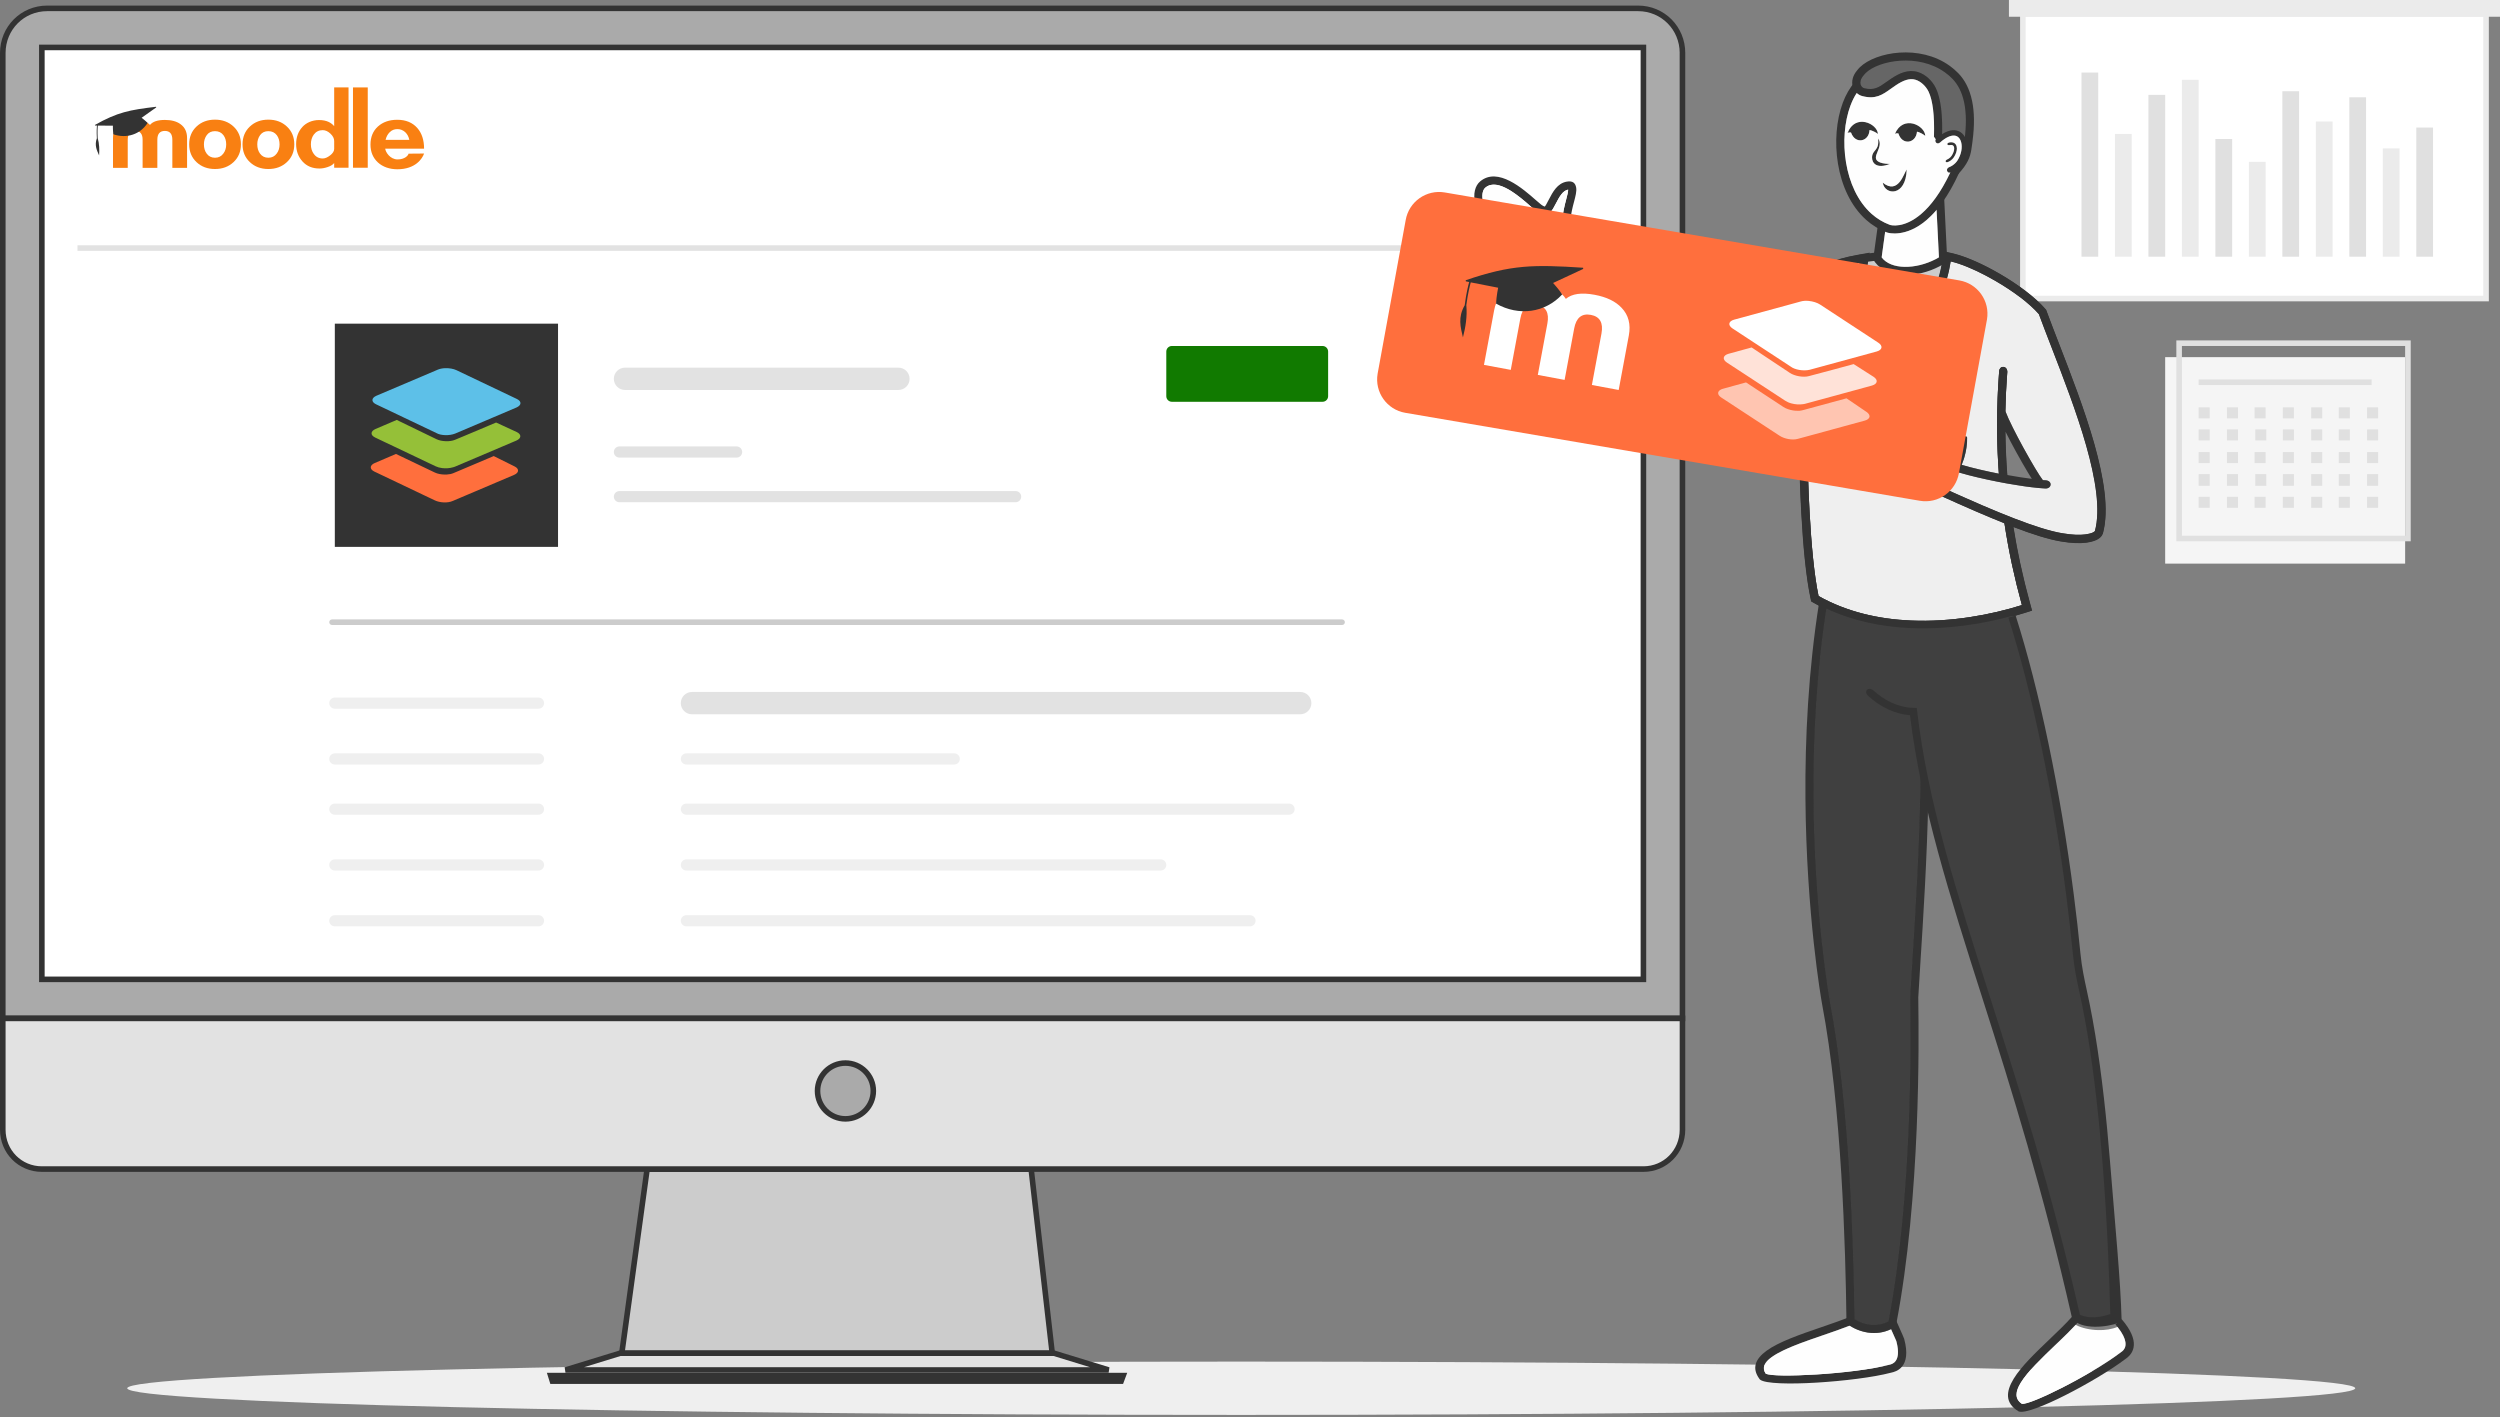 <svg width="448" height="254" viewBox="0 0 448 254" fill="none" xmlns="http://www.w3.org/2000/svg">
<rect x="0" y="0" width="448" height="254" fill="#808080" stroke="none"/>
<g clip-path="url(#clip0_6344_155765)">
<g clip-path="url(#clip1_6344_155765)">
<path d="M222.431 253.553C332.682 253.553 422.059 251.414 422.059 248.776C422.059 246.138 332.682 244 222.431 244C112.18 244 22.803 246.138 22.803 248.776C22.803 251.414 112.18 253.553 222.431 253.553Z" fill="#EFEFEF"/>
<path d="M301.495 9.996H301.5V9.496C301.5 5.044 297.981 1.5 293.544 1.5H8.456C4.024 1.5 0.5 5.044 0.5 9.496V182V182.5H1H300.995H301.495V182V9.996Z" fill="#AAAAAA" stroke="#333333"/>
<path d="M7.5 175.5V8.5H294.5V175.5H7.5Z" fill="white" stroke="#333333"/>
<path d="M30.884 30.082V25.043C30.884 23.991 30.433 23.461 29.542 23.461C28.646 23.461 28.195 23.986 28.195 25.043V30.082H25.555V25.043C25.555 23.991 25.114 23.461 24.232 23.461C23.336 23.461 22.89 23.986 22.89 25.043V30.082H20.25V24.745C20.25 23.647 20.643 22.814 21.429 22.251C22.119 21.748 23.058 21.492 24.237 21.492C25.43 21.492 26.312 21.79 26.877 22.386C27.366 21.79 28.253 21.492 29.542 21.492C30.721 21.492 31.655 21.744 32.345 22.251C33.131 22.814 33.524 23.647 33.524 24.745V30.082H30.884Z" fill="#F98012"/>
<path d="M63.255 30.059V15.667H65.9V30.059H63.255Z" fill="#F98012"/>
<path d="M59.885 30.059V29.212C59.65 29.519 59.248 29.761 58.682 29.947C58.179 30.115 57.7 30.198 57.245 30.198C55.984 30.198 54.973 29.78 54.211 28.938C53.449 28.1 53.066 27.058 53.066 25.82C53.066 24.596 53.44 23.572 54.187 22.749C54.849 22.018 55.932 21.511 57.173 21.511C58.572 21.511 59.392 22.023 59.885 22.609V15.667H62.458V30.059H59.885ZM59.885 25.266C59.885 24.81 59.66 24.368 59.214 23.949C58.769 23.53 58.304 23.321 57.834 23.321C57.158 23.321 56.622 23.591 56.229 24.122C55.884 24.596 55.711 25.178 55.711 25.862C55.711 26.537 55.884 27.109 56.229 27.579C56.622 28.128 57.158 28.402 57.834 28.402C58.241 28.402 58.687 28.216 59.166 27.839C59.645 27.467 59.885 27.081 59.885 26.681V25.266Z" fill="#F98012"/>
<path d="M48.089 30.287C46.752 30.287 45.645 29.873 44.773 29.049C43.9 28.225 43.464 27.165 43.464 25.862C43.464 24.563 43.9 23.503 44.773 22.679C45.645 21.855 46.752 21.441 48.089 21.441C49.426 21.441 50.538 21.855 51.414 22.679C52.296 23.503 52.737 24.568 52.737 25.862C52.737 27.16 52.296 28.221 51.414 29.049C50.533 29.873 49.426 30.287 48.089 30.287ZM48.089 23.503C47.451 23.503 46.963 23.735 46.617 24.205C46.277 24.675 46.105 25.229 46.105 25.876C46.105 26.522 46.263 27.067 46.584 27.509C46.948 28.016 47.451 28.267 48.089 28.267C48.726 28.267 49.224 28.016 49.593 27.509C49.929 27.062 50.097 26.518 50.097 25.876C50.097 25.229 49.938 24.684 49.617 24.242C49.248 23.749 48.74 23.503 48.089 23.503Z" fill="#F98012"/>
<path d="M38.527 30.287C37.19 30.287 36.083 29.873 35.211 29.049C34.338 28.225 33.902 27.165 33.902 25.862C33.902 24.563 34.338 23.503 35.211 22.679C36.083 21.855 37.19 21.441 38.527 21.441C39.864 21.441 40.971 21.855 41.852 22.679C42.734 23.503 43.175 24.568 43.175 25.862C43.175 27.16 42.734 28.221 41.852 29.049C40.975 29.873 39.864 30.287 38.527 30.287ZM38.527 23.503C37.889 23.503 37.401 23.735 37.056 24.205C36.715 24.675 36.543 25.229 36.543 25.876C36.543 26.522 36.701 27.067 37.022 27.509C37.386 28.016 37.889 28.267 38.527 28.267C39.164 28.267 39.662 28.016 40.031 27.509C40.367 27.062 40.535 26.518 40.535 25.876C40.535 25.229 40.376 24.684 40.055 24.242C39.691 23.749 39.183 23.503 38.527 23.503Z" fill="#F98012"/>
<path d="M69.031 26.643C69.089 27.253 69.903 28.57 71.25 28.57C72.558 28.57 73.176 27.834 73.21 27.537L75.994 27.513C75.692 28.416 74.456 30.333 71.202 30.333C69.85 30.333 68.609 29.924 67.723 29.11C66.836 28.291 66.391 27.225 66.391 25.913C66.391 24.554 66.836 23.474 67.723 22.669C68.614 21.869 69.764 21.464 71.183 21.464C72.726 21.464 73.929 21.962 74.791 22.953C75.591 23.87 75.994 25.099 75.994 26.643H69.031ZM73.349 25.061C73.239 24.512 73.004 24.061 72.639 23.707C72.227 23.326 71.758 23.135 71.221 23.135C70.67 23.135 70.21 23.316 69.841 23.684C69.472 24.052 69.223 24.508 69.098 25.061H73.349Z" fill="#F98012"/>
<path d="M25.378 21.106L27.999 19.245L27.966 19.133C23.236 19.696 21.084 20.096 17.006 22.39L17.045 22.493L17.37 22.497C17.342 22.814 17.289 23.596 17.356 24.778C16.906 26.048 17.347 26.913 17.759 27.853C17.826 26.876 17.816 25.806 17.509 24.74C17.447 23.572 17.5 22.8 17.529 22.502L20.231 22.525C20.231 22.525 20.212 23.317 20.313 24.066C22.728 24.889 25.158 24.061 26.447 22.032C26.082 21.637 25.378 21.106 25.378 21.106Z" fill="#333333"/>
<path d="M188 242.5H188.561L188.497 241.943L184.831 209.943L184.78 209.5H184.334H116.4H115.964L115.905 209.932L111.505 241.932L111.427 242.5H112H188Z" fill="#CCCCCC" stroke="#333333"/>
<path d="M0.5 202.442V182.5H301.5V202.442C301.5 206.382 298.396 209.5 294.495 209.5H7.505C3.599 209.5 0.5 206.383 0.5 202.442Z" fill="#E2E2E2" stroke="#333333"/>
<path d="M101.333 245.5L111.106 242.5H188.894L198.667 245.5H101.333Z" fill="#E2E2E2" stroke="#333333"/>
<path d="M201.281 246.5L200.909 247.5H98.986L98.677 246.5H201.281Z" fill="#AAAAAA" stroke="#333333"/>
<path d="M156.5 195.497C156.5 198.26 154.259 200.5 151.5 200.5C148.741 200.5 146.5 198.26 146.5 195.497C146.5 192.74 148.74 190.5 151.5 190.5C154.26 190.5 156.5 192.735 156.5 195.497Z" fill="#AAAAAA" stroke="#333333"/>
<path fill-rule="evenodd" clip-rule="evenodd" d="M338.881 77.754C339.415 77.754 339.852 77.317 339.852 76.784C339.852 76.251 339.415 75.814 338.881 75.814C338.348 75.814 337.911 76.251 337.911 76.784C337.916 77.322 338.348 77.754 338.881 77.754Z" fill="#FEFEFE"/>
<path fill-rule="evenodd" clip-rule="evenodd" d="M241 111.5C241 111.776 240.776 112 240.5 112H59.5C59.224 112 59 111.776 59 111.5C59 111.224 59.224 111 59.5 111H240.5C240.776 111 241 111.224 241 111.5Z" fill="#CCCCCC"/>
<path fill-rule="evenodd" clip-rule="evenodd" d="M97.5 126C97.5 126.552 97.052 127 96.5 127H60C59.448 127 59 126.552 59 126C59 125.448 59.448 125 60 125H96.5C97.052 125 97.5 125.448 97.5 126Z" fill="#EFEFEF"/>
<path fill-rule="evenodd" clip-rule="evenodd" d="M97.5 136C97.5 136.552 97.052 137 96.5 137H60C59.448 137 59 136.552 59 136C59 135.448 59.448 135 60 135H96.5C97.052 135 97.5 135.448 97.5 136Z" fill="#EFEFEF"/>
<path fill-rule="evenodd" clip-rule="evenodd" d="M97.5 145C97.5 145.552 97.052 146 96.5 146H60C59.448 146 59 145.552 59 145C59 144.448 59.448 144 60 144H96.5C97.052 144 97.5 144.448 97.5 145Z" fill="#EFEFEF"/>
<path fill-rule="evenodd" clip-rule="evenodd" d="M97.5 165C97.5 165.552 97.052 166 96.5 166H60C59.448 166 59 165.552 59 165C59 164.448 59.448 164 60 164H96.5C97.052 164 97.5 164.448 97.5 165Z" fill="#EFEFEF"/>
<path fill-rule="evenodd" clip-rule="evenodd" d="M97.5 155C97.5 155.552 97.052 156 96.5 156H60C59.448 156 59 155.552 59 155C59 154.448 59.448 154 60 154H96.5C97.052 154 97.5 154.448 97.5 155Z" fill="#EFEFEF"/>
<path fill-rule="evenodd" clip-rule="evenodd" d="M235 126C235 127.105 234.105 128 233 128H124C122.895 128 122 127.105 122 126C122 124.895 122.895 124 124 124H233C234.105 124 235 124.895 235 126Z" fill="#E2E2E2"/>
<path fill-rule="evenodd" clip-rule="evenodd" d="M172 136C172 136.552 171.552 137 171 137H123C122.448 137 122 136.552 122 136C122 135.448 122.448 135 123 135H171C171.552 135 172 135.448 172 136Z" fill="#EFEFEF"/>
<path fill-rule="evenodd" clip-rule="evenodd" d="M232 145C232 145.552 231.552 146 231 146H123C122.448 146 122 145.552 122 145C122 144.448 122.448 144 123 144H231C231.552 144 232 144.448 232 145Z" fill="#EFEFEF"/>
<path fill-rule="evenodd" clip-rule="evenodd" d="M209 155C209 155.552 208.552 156 208 156H123C122.448 156 122 155.552 122 155C122 154.448 122.448 154 123 154H208C208.552 154 209 154.448 209 155Z" fill="#EFEFEF"/>
<path fill-rule="evenodd" clip-rule="evenodd" d="M225 165C225 165.552 224.552 166 224 166H123C122.448 166 122 165.552 122 165C122 164.448 122.448 164 123 164H224C224.552 164 225 164.448 225 165Z" fill="#EFEFEF"/>
<path fill-rule="evenodd" clip-rule="evenodd" d="M163 67.884C163 68.988 162.105 69.884 161 69.884H112C110.895 69.884 110 68.988 110 67.884C110 66.779 110.895 65.884 112 65.884H161C162.105 65.884 163 66.779 163 67.884Z" fill="#E2E2E2"/>
<path fill-rule="evenodd" clip-rule="evenodd" d="M209 71C209 71.552 209.448 72 210 72H237C237.552 72 238 71.552 238 71V63C238 62.448 237.552 62 237 62H210C209.448 62 209 62.448 209 63V71Z" fill="#117A00"/>
<path fill-rule="evenodd" clip-rule="evenodd" d="M133 81C133 81.552 132.552 82 132 82H111C110.448 82 110 81.552 110 81C110 80.448 110.448 80 111 80H132C132.552 80 133 80.448 133 81Z" fill="#E2E2E2"/>
<path fill-rule="evenodd" clip-rule="evenodd" d="M183 89C183 89.552 182.552 90 182 90H111C110.448 90 110 89.552 110 89C110 88.448 110.448 88 111 88H182C182.552 88 183 88.448 183 89Z" fill="#E2E2E2"/>
<path d="M100 58H60V98H100V58Z" fill="#333333"/>
<path fill-rule="evenodd" clip-rule="evenodd" d="M81.551 77.701L92.556 73.022C93.471 72.623 93.516 71.922 92.623 71.495L81.8 66.338C81.266 66.08 80.498 65.952 79.769 65.976C79.287 65.996 78.824 66.082 78.458 66.239L77.48 66.657L67.453 70.918C66.537 71.317 66.493 72.017 67.381 72.446L72.237 74.76L73.513 75.368L78.204 77.603C78.965 78.053 80.498 78.119 81.551 77.701Z" fill="#5DC0E8"/>
<path fill-rule="evenodd" clip-rule="evenodd" d="M85.644 77.095L83.731 77.897L81.561 78.803C80.646 79.203 79.113 79.137 78.219 78.704L72.999 76.175L71.726 75.556L71.097 75.251L67.295 76.873C66.38 77.273 66.336 77.973 67.224 78.402L69.233 79.358L70.514 79.965L78.051 83.553C78.385 83.713 78.788 83.83 79.229 83.882C79.869 83.962 80.577 83.922 81.24 83.724C81.338 83.697 81.432 83.665 81.525 83.629L81.798 83.513L83.155 82.936L92.531 78.951C93.446 78.551 93.49 77.851 92.602 77.423L88.901 75.715L85.644 77.095Z" fill="#95C038"/>
<path fill-rule="evenodd" clip-rule="evenodd" d="M88.478 81.726L83.256 83.938L81.907 84.509L81.268 84.778C80.934 84.926 80.517 85.011 80.077 85.033C79.481 85.068 78.846 84.996 78.326 84.835C78.184 84.788 78.051 84.737 77.927 84.679L70.956 81.349L68.908 82.225L67.155 82.976C67.089 83.004 67.028 83.036 66.967 83.067C66.937 83.085 66.907 83.103 66.877 83.121C66.238 83.53 66.296 84.123 67.084 84.505L67.169 84.544L74.627 88.097L76.047 88.774L77.912 89.661C78.805 90.093 80.201 90.178 81.116 89.778L82.495 89.194L83.835 88.625L88.738 86.54L92.126 85.099C92.536 84.922 92.769 84.681 92.824 84.436C92.894 84.128 92.687 83.807 92.193 83.572L88.478 81.726Z" fill="#FF6F3D"/>
<line x1="13.883" y1="44.456" x2="299.896" y2="44.456" stroke="#E2E2E2"/>
<path d="M362.5 53.5V2.5H445.5V53.5H362.5Z" fill="white" stroke="#EBEBEB" stroke-miterlimit="22.926"/>
<path d="M382 24H379V46H382V24Z" fill="#EBEBEB"/>
<path d="M394 14.303H391V46H394V14.303Z" fill="#EBEBEB"/>
<path d="M406 29.007H403V46H406V29.007Z" fill="#EBEBEB"/>
<path d="M418 21.772H415V46H418V21.772Z" fill="#EBEBEB"/>
<path fill-rule="evenodd" clip-rule="evenodd" d="M430 26.592H427V46H430V26.592Z" fill="#EBEBEB"/>
<path d="M376 13H373V46H376V13Z" fill="#E0E0E0"/>
<path d="M388 17H385V46H388V17Z" fill="#E0E0E0"/>
<path d="M400 24.907H397V46H400V24.907Z" fill="#E0E0E0"/>
<path d="M412 16.348H409V46H412V16.348Z" fill="#E0E0E0"/>
<path d="M424 17.433H421V46H424V17.433Z" fill="#E0E0E0"/>
<path d="M436 22.857H433V46H436V22.857Z" fill="#E0E0E0"/>
<path d="M448 0H360V3H448V0Z" fill="#EBEBEB"/>
<path d="M431 64H388V101H431V64Z" fill="#F5F5F5"/>
<path d="M390.5 96.5V61.5H431.5V96.5H390.5Z" stroke="#E0E0E0" stroke-miterlimit="22.926"/>
<path fill-rule="evenodd" clip-rule="evenodd" d="M395.98 73H394V74.974H395.98V73ZM401.05 73H399.07V74.974H401.05V73ZM404.018 73H405.998V74.974H404.018V73ZM411.068 73H409.088V74.974H411.068V73ZM414.164 73H416.144V74.974H414.164V73ZM421.091 73H419.111V74.974H421.091V73ZM424.181 73H426.161V74.974H424.181V73ZM395.98 76.948H394V78.921H395.98V76.948ZM399.07 76.948H401.05V78.921H399.07V76.948ZM406.121 76.948H404.141V78.921H406.121V76.948ZM409.093 76.948H411.073V78.921H409.093V76.948ZM416.144 76.948H414.164V78.921H416.144V76.948ZM419.111 76.948H421.091V78.921H419.111V76.948ZM426.161 76.948H424.181V78.921H426.161V76.948ZM394 81.013H395.98V82.987H394V81.013ZM401.05 81.013H399.07V82.987H401.05V81.013ZM404.018 81.013H405.998V82.987H404.018V81.013ZM411.068 81.013H409.088V82.987H411.068V81.013ZM414.164 81.013H416.144V82.987H414.164V81.013ZM421.091 81.013H419.111V82.987H421.091V81.013ZM424.181 81.013H426.161V82.987H424.181V81.013ZM395.98 84.961H394V87.057H395.98V84.961ZM399.07 84.961H401.05V87.057H399.07V84.961ZM406.121 84.961H404.141V87.057H406.121V84.961ZM409.093 84.961H411.073V87.057H409.093V84.961ZM416.144 84.961H414.164V87.057H416.144V84.961ZM419.111 84.961H421.091V87.057H419.111V84.961ZM426.161 84.961H424.181V87.057H426.161V84.961ZM394 89.026H395.98V91H394V89.026ZM401.05 89.026H399.07V91H401.05V89.026ZM404.018 89.026H405.998V91H404.018V89.026ZM411.068 89.026H409.088V91H411.068V89.026ZM414.164 89.026H416.144V91H414.164V89.026ZM421.091 89.026H419.111V91H421.091V89.026ZM424.181 89.026H426.161V91H424.181V89.026Z" fill="#E0E0E0"/>
<path d="M425 68H394V69H425V68Z" fill="#E0E0E0"/>
<path fill-rule="evenodd" clip-rule="evenodd" d="M347.97 47.505C347.629 49.338 346.98 51.907 345.832 52.535C345.054 52.967 343.863 52.281 342.042 49.266C343.868 49.175 345.818 48.638 347.552 47.73C347.691 47.658 347.831 47.581 347.97 47.505ZM339.424 49.06C338.55 50.106 337.767 50.817 337.085 51.282C336.072 51.969 335.375 52.075 334.986 51.94C334.655 51.82 334.487 51.258 334.424 50.553C334.309 49.309 334.544 47.759 334.731 46.895C335.092 46.847 335.466 46.799 335.846 46.761L336.038 47.029C336.845 48.081 338.036 48.743 339.424 49.06Z" fill="#CCCCCC" stroke="#CCCCCC" stroke-width="0.216" stroke-miterlimit="22.926"/>
<path fill-rule="evenodd" clip-rule="evenodd" d="M348.037 24.031C348.075 22.216 348.008 20.699 347.859 19.437C347.672 17.896 347.35 16.71 346.927 15.812C346.615 15.15 346.144 14.511 345.573 13.998C345.03 13.503 344.386 13.11 343.695 12.898C342.83 12.634 341.989 12.687 341.173 12.937C340.409 13.167 339.679 13.57 338.963 14.041C338.608 14.271 338.3 14.492 338.007 14.703C336.792 15.572 335.822 16.268 334.078 15.798C333.958 15.764 333.843 15.707 333.747 15.625C333.607 15.505 333.497 15.342 333.439 15.15C333.377 14.943 333.372 14.703 333.444 14.435C333.516 14.156 333.679 13.854 333.944 13.542L333.977 13.494C334.073 13.359 334.193 13.225 334.333 13.091C335.505 11.948 337.844 11.065 340.505 10.882C343.185 10.7 346.164 11.252 348.565 12.99C349.026 13.321 349.464 13.695 349.877 14.123C350.852 15.126 351.601 16.523 351.99 18.424C352.326 20.07 352.394 22.091 352.105 24.559C351.971 24.314 351.808 24.098 351.615 23.915C351.246 23.57 350.775 23.358 350.218 23.33C349.598 23.296 348.863 23.503 348.037 24.031Z" fill="#666666" stroke="#666666" stroke-width="0.216" stroke-miterlimit="22.926"/>
<path fill-rule="evenodd" clip-rule="evenodd" d="M332.334 14.775C331.47 15.745 330.763 16.988 330.23 18.414C329.073 21.525 328.732 25.528 329.366 29.354C330.005 33.214 331.638 36.92 334.409 39.397C335.485 40.357 336.734 41.134 338.161 41.667C338.372 41.749 341.518 42.632 345.256 39.421C347.1 37.832 349.132 35.225 351.068 30.986L349.742 30.381C347.907 34.404 346.015 36.848 344.309 38.312C341.182 41 338.824 40.357 338.67 40.299C337.421 39.838 336.331 39.157 335.389 38.312C332.882 36.07 331.402 32.676 330.812 29.119C330.216 25.533 330.528 21.798 331.599 18.923C332.07 17.665 332.68 16.576 333.425 15.745L332.334 14.775Z" fill="#333333"/>
<path fill-rule="evenodd" clip-rule="evenodd" d="M348.003 25.067C348.095 22.782 348.037 20.93 347.854 19.437C347.667 17.896 347.345 16.71 346.922 15.812C346.61 15.15 346.14 14.511 345.568 13.998C345.025 13.503 344.381 13.11 343.69 12.899C342.825 12.634 341.985 12.687 341.168 12.937C340.404 13.167 339.674 13.571 338.958 14.041C338.603 14.271 338.295 14.492 338.002 14.704C336.787 15.572 335.817 16.268 334.073 15.798C333.953 15.764 333.838 15.707 333.742 15.625C333.602 15.505 333.492 15.342 333.434 15.15C333.372 14.944 333.367 14.704 333.439 14.435C333.511 14.156 333.675 13.854 333.939 13.542L333.972 13.494C334.068 13.359 334.189 13.225 334.328 13.091C335.5 11.948 337.839 11.065 340.5 10.882C343.181 10.7 346.159 11.252 348.56 12.99C349.022 13.321 349.459 13.695 349.872 14.123C350.847 15.126 351.596 16.523 351.985 18.424C352.346 20.195 352.394 22.394 352.033 25.116L351.981 25.528C351.798 26.954 351.683 27.842 350.804 29.061C350.679 29.234 350.535 29.422 350.367 29.623C350.223 29.801 350.054 29.993 349.862 30.194L350.03 30.799L350.929 31.188C351.116 30.986 351.303 30.775 351.486 30.55C351.654 30.348 351.817 30.137 351.981 29.911C353.071 28.394 353.205 27.367 353.422 25.716L353.474 25.303C353.859 22.413 353.801 20.051 353.407 18.131C352.96 15.932 352.072 14.295 350.909 13.105C350.439 12.62 349.934 12.193 349.406 11.809C346.697 9.845 343.373 9.226 340.39 9.428C337.388 9.629 334.698 10.681 333.295 12.044C333.113 12.222 332.949 12.409 332.805 12.601C332.392 13.086 332.137 13.58 332.013 14.055C331.868 14.598 331.888 15.116 332.027 15.572C332.171 16.043 332.44 16.441 332.786 16.734C333.05 16.955 333.357 17.118 333.684 17.209C336.095 17.857 337.311 16.984 338.843 15.889C339.136 15.683 339.439 15.462 339.746 15.26C340.356 14.857 340.971 14.516 341.581 14.329C342.138 14.161 342.695 14.123 343.253 14.291C343.723 14.435 344.175 14.713 344.569 15.073C344.996 15.462 345.352 15.942 345.587 16.432C345.947 17.19 346.221 18.227 346.389 19.605C346.548 20.925 346.61 22.538 346.548 24.501L346.918 25.02L348.003 25.067Z" fill="#333333"/>
<path fill-rule="evenodd" clip-rule="evenodd" d="M347.682 25.519C348.705 24.616 349.541 24.266 350.175 24.295C350.492 24.309 350.751 24.429 350.958 24.616C351.179 24.823 351.337 25.116 351.433 25.466C351.688 26.378 351.496 27.631 350.775 28.759C350.592 29.047 350.285 29.369 349.91 29.628C349.728 29.753 349.531 29.858 349.329 29.935C348.565 30.218 348.945 31.058 349.406 30.934C349.786 30.828 350.146 30.65 350.463 30.434C350.948 30.103 351.351 29.671 351.596 29.287C352.471 27.919 352.692 26.368 352.375 25.212C352.23 24.688 351.976 24.237 351.62 23.911C351.251 23.565 350.78 23.354 350.223 23.325C349.344 23.282 348.239 23.714 346.971 24.847C346.519 25.255 347.067 26.061 347.682 25.519Z" fill="#333333"/>
<path fill-rule="evenodd" clip-rule="evenodd" d="M349.435 25.999C349.579 25.97 349.704 25.97 349.81 25.994C349.93 26.023 350.026 26.09 350.083 26.181C350.151 26.292 350.189 26.44 350.189 26.613C350.189 26.973 350.04 27.434 349.733 27.909C349.627 28.073 349.454 28.26 349.238 28.404C349.156 28.461 349.065 28.514 348.969 28.553C348.455 28.773 348.623 29.191 349.036 29.047C349.204 28.989 349.368 28.903 349.512 28.807C349.781 28.625 350.006 28.385 350.141 28.173C350.496 27.616 350.674 27.064 350.674 26.613C350.674 26.344 350.612 26.104 350.492 25.917C350.362 25.716 350.17 25.576 349.915 25.519C349.766 25.485 349.593 25.48 349.396 25.509C348.758 25.615 348.83 26.119 349.435 25.999Z" fill="#333333"/>
<path fill-rule="evenodd" clip-rule="evenodd" d="M348.935 46.473L348.397 35.561L346.937 35.629L347.48 46.54L348.935 46.473Z" fill="#333333"/>
<path fill-rule="evenodd" clip-rule="evenodd" d="M337.157 46.415L337.954 40.563L336.508 40.367L335.706 46.218L337.157 46.415Z" fill="#333333"/>
<path fill-rule="evenodd" clip-rule="evenodd" d="M348.234 45.877L348.219 45.959C348.022 47.293 347.379 51.686 345.832 52.535C344.967 53.015 343.594 52.118 341.413 48.172L340.13 48.873C342.844 53.788 344.948 54.691 346.533 53.812C348.719 52.607 349.444 47.663 349.665 46.165L349.68 46.084L348.234 45.877Z" fill="#333333"/>
<path fill-rule="evenodd" clip-rule="evenodd" d="M333.435 46.045C333.238 46.756 332.805 48.964 332.969 50.687C333.084 51.921 333.512 52.963 334.501 53.313C335.25 53.577 336.437 53.486 337.907 52.487C338.896 51.811 340.063 50.702 341.356 48.959L340.184 48.09C338.997 49.684 337.955 50.687 337.08 51.283C336.067 51.969 335.37 52.075 334.981 51.94C334.65 51.82 334.482 51.259 334.419 50.553C334.275 49.036 334.664 47.073 334.837 46.439L333.435 46.045Z" fill="#333333"/>
<path fill-rule="evenodd" clip-rule="evenodd" d="M338.665 29.378C336.278 30.324 335.437 29.215 335.471 28.183C335.509 26.791 336.816 27.069 336.551 24.813C337.685 26.402 335.13 28.164 336.657 28.994C336.984 29.172 337.503 29.354 338.665 29.378Z" fill="#333333"/>
<path fill-rule="evenodd" clip-rule="evenodd" d="M337.388 32.734C340.179 34.985 341.192 30.991 341.682 30.377C341.543 35.336 337.738 34.99 337.388 32.734Z" fill="#333333"/>
<path fill-rule="evenodd" clip-rule="evenodd" d="M339.568 23.992C341.053 20.483 344.991 22.485 345.006 24.362C344.819 24.155 343.992 23.661 343.522 23.604C343.358 25.692 340.861 26.128 340.188 23.901C339.924 23.887 339.765 23.872 339.568 23.992Z" fill="#333333"/>
<path fill-rule="evenodd" clip-rule="evenodd" d="M331.076 23.843C332.425 20.282 336.441 22.134 336.528 24.012C336.331 23.815 335.49 23.349 335.015 23.311C334.933 25.404 332.45 25.932 331.695 23.733C331.426 23.723 331.268 23.719 331.076 23.843Z" fill="#333333"/>
<path fill-rule="evenodd" clip-rule="evenodd" d="M281.946 43.842C281.158 40.343 281.36 39.33 281.658 37.851L281.701 37.645C281.792 37.184 281.931 36.67 282.061 36.181C282.325 35.182 282.565 34.28 282.45 33.622C282.306 32.791 281.826 32.364 280.774 32.547C279.069 32.84 278.252 34.419 277.565 35.739C277.2 36.445 276.893 37.035 276.801 37.021C276.705 36.987 276.609 36.944 276.513 36.891C276.407 36.833 276.302 36.757 276.186 36.675C275.985 36.526 275.653 36.233 275.245 35.878C272.934 33.843 268.395 29.844 265.239 32.513C264.365 33.252 263.904 34.692 264.389 36.685C264.745 38.134 265.609 39.925 267.209 41.984C267.271 42.061 267.54 42.359 268.112 42.786C268.419 43.011 268.827 43.29 269.37 43.612C269.927 43.943 270.59 44.188 271.388 44.485C272.584 44.932 274.111 45.498 275.898 46.593L276.662 45.349C274.75 44.178 273.155 43.583 271.897 43.117C271.157 42.843 270.547 42.613 270.115 42.359C269.63 42.071 269.26 41.821 268.981 41.615C268.558 41.303 268.4 41.139 268.366 41.096C266.901 39.205 266.118 37.611 265.806 36.349C265.465 34.961 265.696 34.044 266.181 33.632C268.371 31.779 272.286 35.225 274.275 36.977C274.702 37.352 275.048 37.659 275.312 37.856C275.466 37.966 275.624 38.072 275.788 38.168C275.965 38.269 276.148 38.35 276.335 38.413C277.603 38.826 278.17 37.731 278.852 36.416C279.386 35.389 280.024 34.164 281.009 33.992C281.019 33.992 280.995 33.804 281.004 33.876C281.062 34.222 280.86 34.98 280.639 35.821C280.51 36.31 280.375 36.824 280.265 37.376L280.221 37.582C279.885 39.248 279.659 40.386 280.51 44.173L281.946 43.842Z" fill="#333333"/>
<path fill-rule="evenodd" clip-rule="evenodd" d="M278.132 44.183C277.44 44.456 276.777 44.764 276.253 45.09C274.524 44.077 273.059 43.535 271.897 43.103C271.157 42.829 270.547 42.599 270.115 42.344C269.629 42.056 269.26 41.806 268.981 41.6C268.558 41.288 268.4 41.125 268.366 41.082C268.232 40.909 268.107 40.741 267.982 40.573C266.762 38.902 266.084 37.481 265.806 36.329C265.465 34.942 265.695 34.025 266.181 33.612C266.401 33.425 266.642 33.291 266.891 33.204C269.139 32.436 272.483 35.379 274.274 36.958C274.702 37.333 275.048 37.64 275.312 37.837C275.466 37.947 275.624 38.053 275.787 38.149C275.965 38.249 276.148 38.331 276.335 38.393C277.603 38.806 278.17 37.712 278.852 36.396C279.385 35.369 280.024 34.145 281.014 33.972C281.018 34.352 280.841 35.043 280.639 35.801C280.509 36.291 280.375 36.804 280.264 37.356L280.221 37.563C279.909 39.123 279.688 40.218 280.356 43.453C279.673 43.635 278.881 43.89 278.132 44.183Z" fill="#FEFEFE"/>
<path fill-rule="evenodd" clip-rule="evenodd" d="M340.587 88.687C339.424 88.476 338.305 88.063 336.778 87.3C335.706 86.762 334.837 86.201 334.14 85.634C333.545 85.149 333.074 84.66 332.714 84.175C332.877 85.735 333.309 87.454 333.886 89.177C334.712 91.644 335.826 94.121 336.874 96.195C337.378 94.812 338.05 93.348 338.805 91.889C339.367 90.804 339.972 89.724 340.587 88.687Z" fill="#FF6F3D" stroke="#FF6F3D" stroke-width="0.567" stroke-miterlimit="22.926"/>
<path fill-rule="evenodd" clip-rule="evenodd" d="M332.642 82.802C332.627 84.689 333.137 86.925 333.886 89.177C334.712 91.644 335.827 94.121 336.874 96.195C337.378 94.813 338.051 93.349 338.805 91.889C340.13 89.331 341.706 86.786 343.085 84.751L344.213 85.509C342.854 87.516 341.302 90.017 340.01 92.513C339.002 94.467 338.147 96.421 337.671 98.13L337.22 99.757L336.417 98.269C335.159 95.926 333.646 92.768 332.594 89.614C331.801 87.238 331.263 84.857 331.278 82.807L332.642 82.802Z" fill="#333333"/>
<path fill-rule="evenodd" clip-rule="evenodd" d="M325.831 63.572C323.539 66.764 319.658 70.407 315.527 72.942C311.934 75.145 308.178 76.494 305.209 75.923C304.883 75.861 303.499 75.409 301.318 71.953C299.046 68.348 296.102 61.647 292.999 49.209C293.465 49.007 294.089 48.82 294.742 48.671C295.674 48.455 296.654 48.311 297.38 48.258C297.841 49.353 298.335 50.606 298.849 51.907C300.934 57.201 303.365 63.38 307.352 67.58L307.784 68.036L308.298 67.676C309.643 66.74 313.231 62.501 316.565 58.555C319.298 55.324 321.858 52.295 322.732 51.599C323.981 50.601 325.528 49.564 327.675 48.685C329.745 47.836 332.378 47.135 335.846 46.756L336.038 47.025C337.176 48.517 339.088 49.223 341.231 49.276C343.277 49.324 345.558 48.772 347.552 47.73C348.109 47.442 348.642 47.116 349.142 46.756C351.409 47.193 354.599 48.599 357.658 50.385C360.747 52.185 363.672 54.355 365.368 56.299C366.021 58.075 366.795 60.067 367.616 62.194C371.833 73.076 377.458 87.588 375.412 95.158C375.398 95.206 375.133 95.571 373.678 95.768C372.737 95.892 371.387 95.878 369.461 95.542C367.39 95.182 364.623 94.318 361.05 92.94C357.433 91.548 353.009 89.638 347.662 87.199L347.057 88.524C352.442 90.982 356.895 92.902 360.526 94.304C364.201 95.72 367.059 96.608 369.22 96.982C371.305 97.342 372.804 97.357 373.88 97.213C376.195 96.901 376.786 95.705 376.829 95.542C379 87.516 373.275 72.745 368.98 61.67C368.14 59.501 367.352 57.475 366.694 55.675L366.646 55.55L366.559 55.449C364.772 53.356 361.66 51.028 358.393 49.122C355.065 47.178 351.539 45.661 349.075 45.263L348.767 45.215L348.517 45.407C348.003 45.796 347.456 46.146 346.879 46.444C345.097 47.37 343.075 47.869 341.264 47.821C339.549 47.778 338.051 47.25 337.2 46.141C337.08 45.983 336.975 45.82 336.883 45.647L336.653 45.21L336.163 45.258C332.31 45.637 329.4 46.401 327.123 47.337C324.827 48.277 323.165 49.391 321.824 50.462C320.821 51.263 318.222 54.336 315.45 57.614C312.549 61.047 309.446 64.714 307.952 66.073C304.431 62.088 302.164 56.333 300.214 51.374C299.647 49.929 299.104 48.551 298.528 47.221L298.335 46.78H297.855C297.034 46.785 295.674 46.957 294.425 47.245C293.378 47.49 292.379 47.821 291.764 48.215L291.327 48.498L291.452 49.002C294.651 61.978 297.725 68.967 300.094 72.731C302.591 76.696 304.489 77.272 304.945 77.358C308.307 78.006 312.419 76.561 316.296 74.185C320.624 71.531 324.702 67.69 327.089 64.325C327.901 63.183 326.695 62.371 325.831 63.572Z" fill="#333333"/>
<path fill-rule="evenodd" clip-rule="evenodd" d="M365.363 56.294C366.016 58.07 366.789 60.062 367.611 62.189C371.828 73.072 377.453 87.583 375.407 95.153C375.393 95.201 375.128 95.566 373.673 95.763C372.731 95.888 371.382 95.873 369.455 95.537C367.385 95.177 364.618 94.313 361.045 92.936C357.596 91.606 353.412 89.806 348.392 87.525C348.973 87.093 349.497 86.575 349.958 85.999C350.304 85.567 350.611 85.106 350.885 84.621C353.018 85.274 356.159 85.999 359.224 86.561C361.976 87.069 364.676 87.449 366.54 87.535C367.693 87.588 367.851 86.133 366.554 86.071C366.4 86.061 366.247 86.057 366.083 86.042C365.502 85.322 364.047 82.883 362.606 80.263C361.237 77.766 359.896 75.131 359.358 73.667C359.407 71.377 359.522 69.058 359.7 66.706C359.786 65.578 358.335 65.343 358.244 66.572C358.004 69.73 357.879 72.86 357.874 75.976C357.869 78.986 357.98 81.952 358.196 84.885C355.713 84.396 353.292 83.824 351.534 83.301C351.683 82.946 351.812 82.586 351.928 82.231C352.345 80.906 352.542 79.562 352.504 78.433C352.461 77.113 345.505 81.976 344.818 81.429C344.655 81.299 344.492 81.203 344.333 81.131L344.535 80.142C344.564 80.022 344.578 79.907 344.578 79.797C344.578 79.437 344.444 79.101 344.223 78.832C344.011 78.568 343.709 78.371 343.373 78.29C343.252 78.261 343.132 78.246 343.012 78.246L344.117 72.327C343.862 68.118 343.545 64.373 343.286 61.243C343.065 58.574 342.878 56.337 342.796 54.744C342.835 54.643 342.873 54.547 342.911 54.441C343.06 54.043 343.204 53.625 343.339 53.198C344.583 54.239 345.645 54.312 346.538 53.817C348.459 52.756 349.252 48.801 349.564 46.847C351.793 47.365 354.781 48.709 357.653 50.385C360.742 52.18 363.667 54.35 365.363 56.294ZM337.642 55.262C337.546 54.95 337.455 54.614 337.368 54.259C337.267 53.836 337.171 53.409 337.08 52.972C335.99 53.51 335.101 53.529 334.496 53.313C333.506 52.963 333.083 51.921 332.963 50.687C332.853 49.516 333.016 48.129 333.194 47.13C330.984 47.524 329.178 48.066 327.67 48.681C325.523 49.559 323.976 50.596 322.727 51.594C321.853 52.291 319.293 55.32 316.56 58.55C313.226 62.491 309.638 66.735 308.293 67.671L307.779 68.031L307.346 67.575C303.364 63.375 300.929 57.197 298.844 51.902C298.33 50.601 297.84 49.348 297.374 48.253C296.649 48.301 295.674 48.45 294.737 48.666C294.084 48.82 293.46 49.002 292.994 49.204C296.102 61.647 299.041 68.343 301.313 71.948C303.489 75.404 304.873 75.856 305.204 75.918C308.173 76.489 311.924 75.141 315.522 72.937C319.653 70.403 323.534 66.764 325.825 63.567C326.69 62.362 327.896 63.173 327.079 64.32C326.243 65.492 325.206 66.725 324.024 67.945L323.976 68.857L323.928 69.975C323.779 74.406 323.813 83.368 324.279 91.836C324.596 97.597 325.105 103.122 325.883 106.804C330.984 109.684 336.749 110.956 342.45 111.201C349.627 111.508 356.721 110.198 362.327 108.431C361.664 106.012 361.078 103.621 360.564 101.245C360.026 98.754 359.57 96.262 359.195 93.776C355.982 92.499 352.182 90.847 347.724 88.826C337.709 67.743 337.834 80.719 337.493 80.416C337.157 80.114 334.683 80.666 334.63 80.191L329.202 74.123L329.188 73.931C329.188 73.542 329.332 73.182 329.572 72.903C329.817 72.625 330.158 72.428 330.547 72.385C330.619 72.375 330.687 72.371 330.735 72.375L334.4 72.361C334.635 69.903 335.509 60.711 337.642 55.262Z" fill="#EFEFEF"/>
<path fill-rule="evenodd" clip-rule="evenodd" d="M366.675 55.517L366.771 55.776C367.357 57.37 368.041 59.139 368.775 61.04C368.853 61.241 368.931 61.443 369.01 61.647M369.01 61.649L369.025 61.687C371.125 67.106 373.605 73.505 375.301 79.505C376.152 82.515 376.817 85.462 377.135 88.164C377.451 90.85 377.437 93.391 376.855 95.545L376.85 95.565L376.844 95.585C376.765 95.848 376.631 96.029 376.579 96.097C376.501 96.199 376.416 96.287 376.331 96.362C376.16 96.514 375.96 96.642 375.738 96.751C375.298 96.965 374.699 97.138 373.874 97.249L373.87 97.25C372.735 97.4 371.226 97.369 369.198 97.015C367.045 96.641 364.271 95.775 360.818 94.455C361.16 96.611 361.564 98.769 362.03 100.928C362.538 103.277 363.118 105.641 363.774 108.035L364.155 109.428L362.778 109.862C357.044 111.669 349.773 113.016 342.386 112.7C336.513 112.448 330.503 111.135 325.146 108.11L324.556 107.777L324.415 107.114C323.612 103.311 323.098 97.687 322.781 91.919C322.313 83.41 322.278 74.403 322.429 69.925L322.429 69.911L322.445 69.544C320.582 71.26 318.477 72.884 316.306 74.216L316.305 74.216C312.64 76.461 308.47 78.073 304.924 77.392C303.992 77.215 302.31 76.347 300.044 72.747C297.651 68.95 294.664 62.08 291.538 49.568L291.23 48.333L292.398 47.827C292.984 47.574 293.709 47.367 294.394 47.206L294.4 47.205C295.399 46.974 296.455 46.811 297.275 46.757L298.338 46.687L298.755 47.666C299.175 48.653 299.613 49.764 300.061 50.899C300.12 51.049 300.18 51.2 300.239 51.351L300.24 51.352C302.258 56.477 304.485 62.075 307.947 66.008C308.131 65.838 308.352 65.621 308.61 65.357C309.164 64.791 309.824 64.07 310.558 63.242C312.022 61.592 313.735 59.568 315.4 57.598L315.414 57.582L315.487 57.496C316.825 55.914 318.13 54.372 319.211 53.135C320.266 51.928 321.224 50.875 321.791 50.422C323.126 49.355 324.795 48.236 327.102 47.292L327.104 47.292C328.716 46.635 330.624 46.064 332.931 45.654L335.048 45.276L334.671 47.393C334.501 48.345 334.365 49.574 334.457 50.544C334.506 51.05 334.609 51.405 334.727 51.626C334.83 51.819 334.919 51.872 334.996 51.899L335 51.9C335.135 51.949 335.597 52.031 336.417 51.627L338.152 50.771L338.548 52.666C338.636 53.086 338.729 53.499 338.826 53.907C338.907 54.237 338.99 54.543 339.076 54.821L339.23 55.321L339.039 55.809C336.998 61.021 336.134 69.981 335.893 72.504L335.763 73.856L330.993 73.874L335.48 78.89C335.585 78.887 335.712 78.88 335.864 78.871C335.917 78.868 335.974 78.864 336.034 78.86C336.12 78.855 336.211 78.849 336.304 78.843C336.323 78.75 336.343 78.655 336.365 78.559C336.472 78.09 336.634 77.514 336.895 76.986C337.143 76.485 337.584 75.813 338.363 75.462C339.235 75.068 340.139 75.238 340.912 75.673C341.221 75.847 341.53 76.073 341.841 76.348L342.609 72.234C342.373 68.374 342.085 64.912 341.84 61.95C341.823 61.753 341.807 61.559 341.791 61.367L341.764 61.033C341.555 58.52 341.378 56.375 341.298 54.82L341.282 54.505L341.395 54.209C341.414 54.158 341.429 54.119 341.443 54.084C341.464 54.029 341.481 53.986 341.502 53.928L341.506 53.916C341.646 53.542 341.782 53.149 341.908 52.748L342.582 50.608L344.302 52.048C344.782 52.45 345.117 52.572 345.31 52.603C345.479 52.63 345.63 52.605 345.812 52.505L345.813 52.504C345.994 52.404 346.239 52.181 346.511 51.752C346.778 51.33 347.023 50.79 347.239 50.172C347.671 48.934 347.931 47.561 348.083 46.61L348.337 45.022L349.904 45.386C352.342 45.953 355.478 47.38 358.408 49.089C361.559 50.92 364.643 53.187 366.493 55.308L366.675 55.517M357.653 50.385C355.367 49.051 353.008 47.928 351.016 47.263C350.506 47.093 350.019 46.953 349.564 46.847C349.498 47.264 349.409 47.772 349.292 48.324C348.862 50.358 348.049 52.983 346.538 53.817C345.98 54.126 345.356 54.214 344.662 53.982C344.246 53.843 343.805 53.589 343.339 53.198C343.204 53.625 343.06 54.043 342.911 54.441C342.886 54.512 342.86 54.578 342.834 54.644C342.829 54.659 342.823 54.674 342.817 54.69C342.81 54.708 342.803 54.725 342.796 54.744C342.875 56.274 343.05 58.398 343.26 60.927L343.286 61.243C343.302 61.436 343.318 61.631 343.335 61.828C343.584 64.836 343.878 68.377 344.117 72.328L343.012 78.246C343.132 78.246 343.252 78.261 343.373 78.29C343.437 78.305 343.5 78.325 343.562 78.349C343.58 78.356 343.597 78.363 343.614 78.37C343.852 78.472 344.063 78.633 344.223 78.832C344.441 79.097 344.575 79.428 344.578 79.783C344.578 79.788 344.578 79.792 344.578 79.797C344.578 79.907 344.564 80.022 344.535 80.142L344.333 81.131C344.492 81.203 344.655 81.299 344.818 81.429C344.918 81.508 345.147 81.474 345.468 81.363C345.488 81.356 345.508 81.349 345.529 81.341C345.628 81.305 345.734 81.262 345.847 81.214C346.524 80.924 347.442 80.429 348.38 79.923C349.308 79.422 350.255 78.911 351.007 78.578C351.009 78.578 351.01 78.577 351.012 78.576C351.092 78.541 351.17 78.508 351.245 78.477C351.247 78.476 351.248 78.475 351.25 78.475C351.992 78.169 352.492 78.082 352.504 78.434C352.539 79.463 352.378 80.673 352.032 81.884C351.999 82 351.964 82.115 351.928 82.231C351.817 82.571 351.694 82.915 351.552 83.256C351.546 83.271 351.54 83.286 351.534 83.301C351.979 83.434 352.468 83.57 352.989 83.706C354.098 83.997 355.357 84.293 356.67 84.573C357.172 84.68 357.683 84.784 358.196 84.885C358.195 84.87 358.194 84.854 358.193 84.838C358.156 84.338 358.122 83.837 358.092 83.335C357.945 80.908 357.87 78.457 357.874 75.976C357.875 75.327 357.881 74.677 357.893 74.027C357.895 73.897 357.898 73.767 357.9 73.636C357.947 71.356 358.058 69.065 358.23 66.76C358.234 66.705 358.238 66.651 358.242 66.596C358.242 66.596 358.242 66.595 358.242 66.595C358.243 66.587 358.244 66.579 358.244 66.572C358.335 65.353 359.764 65.575 359.701 66.68C359.701 66.681 359.701 66.682 359.701 66.683C359.701 66.691 359.7 66.698 359.7 66.706C359.697 66.745 359.694 66.783 359.691 66.822C359.518 69.134 359.406 71.414 359.359 73.667C359.371 73.701 359.384 73.736 359.398 73.772C359.96 75.255 361.269 77.825 362.606 80.263C364.022 82.839 365.452 85.239 366.053 86.004C366.063 86.017 366.073 86.03 366.083 86.042C366.19 86.052 366.293 86.057 366.394 86.062C366.415 86.063 366.435 86.064 366.456 86.065C366.489 86.067 366.521 86.069 366.554 86.071C366.572 86.072 366.589 86.073 366.607 86.074C366.607 86.074 366.606 86.074 366.607 86.074C367.846 86.174 367.676 87.587 366.54 87.535C366.521 87.534 366.503 87.533 366.484 87.532C366.477 87.532 366.47 87.532 366.463 87.531C366.434 87.53 366.404 87.528 366.374 87.527C366.238 87.519 366.099 87.511 365.955 87.501C365.741 87.485 365.519 87.467 365.289 87.446C363.722 87.302 361.806 87.023 359.832 86.671C359.63 86.635 359.427 86.598 359.224 86.561C358.788 86.481 358.351 86.398 357.915 86.312C355.397 85.816 352.931 85.233 351.12 84.692C351.04 84.668 350.962 84.645 350.885 84.621C350.877 84.636 350.868 84.651 350.86 84.666C350.593 85.134 350.293 85.58 349.958 85.999C349.841 86.145 349.721 86.287 349.596 86.425C349.306 86.746 348.995 87.044 348.663 87.314C348.586 87.377 348.508 87.439 348.428 87.499C348.416 87.508 348.404 87.517 348.392 87.526C348.552 87.598 348.711 87.67 348.869 87.742C349.223 87.902 349.573 88.06 349.918 88.216C353.668 89.903 356.924 91.303 359.733 92.422C360.012 92.533 360.287 92.641 360.557 92.746C360.721 92.811 360.884 92.874 361.045 92.936C364.618 94.313 367.385 95.177 369.455 95.537C371.382 95.873 372.731 95.888 373.673 95.763C375.128 95.566 375.393 95.201 375.407 95.153C377.453 87.585 371.831 73.077 367.613 62.196L367.611 62.189C367.532 61.985 367.453 61.782 367.376 61.58C366.642 59.682 365.953 57.9 365.363 56.294C363.667 54.35 360.742 52.18 357.653 50.385ZM347.724 88.826C347.746 88.836 347.767 88.846 347.788 88.855C352.218 90.863 355.997 92.505 359.195 93.776C359.198 93.792 359.2 93.808 359.203 93.825C359.576 96.295 360.03 98.77 360.564 101.245C361.078 103.621 361.664 106.012 362.327 108.431C356.721 110.198 349.627 111.508 342.45 111.201C336.749 110.956 330.984 109.684 325.883 106.804C325.105 103.122 324.596 97.597 324.279 91.836C323.813 83.368 323.779 74.406 323.928 69.975L323.976 68.857L324.024 67.945C325.169 66.763 326.179 65.568 327.001 64.429C327.004 64.425 327.007 64.421 327.01 64.417C327.01 64.417 327.01 64.417 327.01 64.417C327.033 64.385 327.056 64.352 327.079 64.32C327.874 63.203 326.752 62.405 325.895 63.475C325.894 63.476 325.894 63.476 325.894 63.477C325.88 63.494 325.867 63.511 325.853 63.529C325.844 63.541 325.835 63.554 325.825 63.567C325.044 64.657 324.077 65.799 322.979 66.931C322.839 67.076 322.697 67.22 322.553 67.363C320.512 69.399 318.064 71.377 315.522 72.937C311.924 75.141 308.173 76.489 305.204 75.918C304.873 75.856 303.489 75.405 301.313 71.948C299.041 68.343 296.102 61.647 292.994 49.204C293.46 49.002 294.084 48.82 294.737 48.666C295.674 48.45 296.649 48.301 297.374 48.254C297.786 49.221 298.217 50.311 298.666 51.449C298.725 51.599 298.784 51.75 298.844 51.902C300.929 57.197 303.364 63.375 307.346 67.575L307.779 68.031L308.293 67.671C309.635 66.737 313.21 62.51 316.538 58.576L316.627 58.471C319.334 55.27 321.86 52.285 322.727 51.595C323.976 50.596 325.523 49.559 327.67 48.681C328.804 48.219 330.106 47.797 331.622 47.45C332.122 47.335 332.646 47.228 333.194 47.13C333.112 47.589 333.034 48.13 332.983 48.695C332.924 49.359 332.904 50.054 332.963 50.687C333.083 51.921 333.506 52.963 334.496 53.313C334.807 53.424 335.192 53.473 335.642 53.421C336.067 53.373 336.55 53.234 337.08 52.972C337.171 53.409 337.267 53.836 337.368 54.259C337.385 54.329 337.403 54.398 337.42 54.467C337.491 54.746 337.565 55.012 337.642 55.262C335.517 60.69 334.642 69.835 334.402 72.333L334.4 72.361L330.735 72.376C330.687 72.371 330.619 72.376 330.547 72.385C330.158 72.428 329.817 72.625 329.572 72.903C329.332 73.182 329.188 73.542 329.188 73.931L329.202 74.123L334.63 80.191C334.659 80.451 335.417 80.403 336.151 80.356C336.754 80.317 337.341 80.28 337.493 80.416C337.511 80.432 337.528 80.41 337.545 80.358C337.546 80.358 337.546 80.357 337.546 80.357C337.575 80.266 337.606 80.086 337.645 79.852C337.687 79.6 337.74 79.285 337.814 78.953C337.816 78.944 337.818 78.935 337.82 78.927C338.18 77.323 339.027 75.357 341.507 78.136C341.883 78.558 342.297 79.088 342.752 79.746C342.836 79.868 342.921 79.993 343.008 80.123C343.185 80.388 343.367 80.671 343.556 80.973C343.714 81.225 343.876 81.492 344.042 81.772C344.113 81.89 344.184 82.011 344.256 82.135C344.256 82.135 344.257 82.136 344.257 82.137C344.409 82.398 344.565 82.671 344.725 82.955C345.349 84.069 346.03 85.363 346.772 86.861C347.079 87.481 347.396 88.135 347.724 88.826ZM347.981 85.923C347.377 84.711 346.809 83.627 346.277 82.66C346.5 82.57 346.728 82.466 346.95 82.359C347.594 82.052 348.365 81.635 349.108 81.234C349.278 81.143 349.447 81.052 349.612 80.963C350.059 80.723 350.479 80.501 350.858 80.311C350.775 80.784 350.655 81.278 350.499 81.774C350.394 82.096 350.279 82.414 350.15 82.721L349.905 83.307L349.579 83.884C349.342 84.304 349.079 84.698 348.787 85.062C348.535 85.376 348.266 85.665 347.981 85.923ZM335.147 78.886C335.148 78.886 335.152 78.886 335.16 78.888C335.151 78.886 335.147 78.886 335.147 78.886ZM359.718 85.126C361.267 85.409 362.775 85.645 364.103 85.809C363.877 85.455 363.633 85.058 363.381 84.637C362.753 83.591 362.019 82.309 361.291 80.985L361.29 80.984C360.629 79.777 359.96 78.513 359.38 77.352C359.406 79.853 359.512 82.326 359.692 84.775L359.718 85.126Z" fill="#333333"/>
<path fill-rule="evenodd" clip-rule="evenodd" d="M358.244 66.572C358.004 69.731 357.879 72.86 357.874 75.976C357.869 79.322 358.004 82.61 358.273 85.86L359.733 85.74C359.464 82.49 359.33 79.24 359.334 75.976C359.339 72.942 359.459 69.86 359.704 66.711C359.786 65.583 358.335 65.343 358.244 66.572ZM359.147 93.435L360.593 93.224C360.977 95.797 361.443 98.37 362 100.952C362.557 103.545 363.201 106.137 363.926 108.729L364.114 109.401L363.451 109.617C357.61 111.537 350.059 112.997 342.392 112.67C336.364 112.411 330.269 111.043 324.874 107.918L324.6 107.759L324.528 107.442C323.688 103.674 323.145 97.914 322.818 91.918C322.352 83.416 322.314 74.406 322.468 69.937L322.516 68.794L322.578 67.594L324.038 67.686L323.976 68.862L323.928 69.98C323.779 74.411 323.813 83.373 324.279 91.841C324.596 97.602 325.105 103.127 325.883 106.809C330.984 109.689 336.748 110.961 342.45 111.206C349.627 111.513 356.721 110.203 362.327 108.436C361.664 106.017 361.078 103.626 360.564 101.25C360.012 98.643 359.536 96.041 359.147 93.435Z" fill="#333333"/>
<path fill-rule="evenodd" clip-rule="evenodd" d="M372.361 236.962C371.218 238.253 369.767 239.641 368.278 241.061C365.867 243.366 363.36 245.761 362.106 247.811C361.164 249.352 360.991 250.686 362.327 251.565C363.139 251.666 366.04 250.441 369.402 248.742C373.163 246.841 377.4 244.345 379.999 242.372C380.018 242.353 380.071 242.314 380.09 242.305C380.143 242.266 380.229 242.209 380.33 242.122C380.868 241.657 381.718 240.394 379.086 237.336L380.196 236.386C383.693 240.452 382.18 242.454 381.276 243.231C381.147 243.342 381.017 243.433 380.931 243.495L380.863 243.543C378.183 245.574 373.874 248.118 370.06 250.043C366.29 251.949 362.903 253.264 361.837 252.952L361.746 252.928L361.664 252.875C359.291 251.43 359.44 249.376 360.862 247.052C362.216 244.839 364.791 242.377 367.274 240.005C368.744 238.599 370.18 237.231 371.271 235.997L372.361 236.962Z" fill="#333333"/>
<path fill-rule="evenodd" clip-rule="evenodd" d="M331.417 236.007C329.942 236.612 328.146 237.231 326.311 237.86C322.622 239.122 318.774 240.442 316.564 242.055C314.605 243.491 313.846 245.132 315.296 247.105L315.354 247.182L315.431 247.245C316.31 247.95 320.666 248.065 325.58 247.763C330.336 247.47 335.697 246.827 338.867 245.987L338.944 245.968C339.679 245.804 342.642 245.128 341.225 239.914C341.173 239.722 340.788 238.877 340.433 238.081C340.14 237.433 339.861 236.813 339.828 236.717L338.439 237.173C338.487 237.322 338.785 237.985 339.102 238.681C339.438 239.43 339.799 240.222 339.818 240.294C340.836 244.048 339.064 244.446 338.627 244.542L338.521 244.566C335.442 245.382 330.182 246.011 325.499 246.299C321.046 246.573 317.189 246.568 316.415 246.14C315.7 245.07 316.223 244.11 317.439 243.222C319.461 241.743 323.203 240.462 326.796 239.228C328.621 238.604 330.413 237.989 331.983 237.341L331.417 236.007Z" fill="#333333"/>
<path fill-rule="evenodd" clip-rule="evenodd" d="M368.279 241.061C365.867 243.366 363.36 245.761 362.106 247.811C361.165 249.352 360.992 250.686 362.327 251.565C363.139 251.666 366.04 250.441 369.403 248.742C373.164 246.841 377.4 244.345 379.999 242.372C380.018 242.353 380.071 242.314 380.09 242.305C380.143 242.266 380.23 242.209 380.331 242.122C380.624 241.873 381.003 241.393 380.878 240.524C380.787 239.861 380.398 238.968 379.452 237.778C378.467 238.205 377.223 238.388 375.979 238.354C374.528 238.316 373.039 237.989 371.953 237.418C371.05 238.402 369.989 239.429 368.889 240.485C368.682 240.677 368.48 240.869 368.279 241.061Z" fill="#FEFEFE"/>
<path fill-rule="evenodd" clip-rule="evenodd" d="M339.808 240.298C339.832 240.385 339.856 240.471 339.876 240.557C340.745 244.071 339.045 244.455 338.617 244.551L338.511 244.575C335.432 245.391 330.172 246.02 325.489 246.308C321.036 246.582 317.179 246.577 316.406 246.15C315.69 245.079 316.214 244.119 317.429 243.231C318.659 242.329 320.532 241.503 322.617 240.716C323.957 240.212 325.379 239.722 326.786 239.242C328.419 238.68 330.024 238.133 331.469 237.557C332.368 238.148 333.756 238.757 335.351 238.863C336.455 238.935 337.661 238.767 338.867 238.186C338.939 238.344 339.016 238.517 339.093 238.685C339.429 239.434 339.784 240.226 339.808 240.298Z" fill="#FEFEFE"/>
<path fill-rule="evenodd" clip-rule="evenodd" d="M360.55 110.491C363.936 121.565 367.721 141.568 371.036 164.188C375.815 187.484 378.894 213.723 378.851 235.954C377.972 236.439 376.69 236.722 375.412 236.751C374.144 236.779 372.914 236.568 372.131 236.074C371.031 231.888 366.597 213.91 360.641 193.057C355.617 175.459 349.012 156.344 345.544 142.937L344.156 137.872C344.069 150.464 343.224 163.689 342.676 172.267C342.513 174.85 342.374 177.01 342.287 178.656C342.282 178.767 342.287 179.189 342.297 179.895C342.378 186.006 342.743 214.021 338.406 236.779C337.388 237.312 336.364 237.466 335.432 237.408C334.164 237.327 333.055 236.851 332.329 236.381C332.248 229.8 332.027 220.343 331.407 210.262C330.773 199.956 329.712 188.963 327.944 179.645C327.8 178.887 325.139 163.631 324.985 142.994C324.908 132.683 325.46 121.028 327.267 109.166C332.036 111.408 337.239 112.44 342.388 112.665C348.844 112.944 355.213 111.955 360.55 110.491Z" fill="#404040" stroke="#404040" stroke-width="0.216" stroke-miterlimit="22.926"/>
<path fill-rule="evenodd" clip-rule="evenodd" d="M344.16 137.728C344.078 150.363 343.228 163.655 342.681 172.267C342.517 174.85 342.378 177.01 342.292 178.656C342.287 178.767 342.291 179.189 342.301 179.895C342.383 186.006 342.748 214.021 338.41 236.78C337.392 237.312 336.369 237.466 335.437 237.408C334.169 237.327 333.059 236.852 332.334 236.381C332.252 229.8 332.031 220.343 331.412 210.262C330.778 199.956 329.716 188.963 327.948 179.645C327.804 178.887 325.143 163.631 324.989 142.994C324.913 132.395 325.494 120.384 327.425 108.187L325.984 107.961C324.043 120.236 323.457 132.333 323.534 142.994C323.688 163.77 326.368 179.141 326.512 179.904C328.27 189.155 329.322 200.085 329.956 210.339C330.59 220.626 330.806 230.213 330.883 236.77L330.888 237.13L331.176 237.346C332.046 237.994 333.568 238.743 335.35 238.858C336.633 238.94 338.045 238.7 339.443 237.874L339.726 237.706L339.789 237.384C344.218 214.434 343.843 186.039 343.766 179.871C343.757 179.218 343.752 178.82 343.757 178.724C343.838 177.168 343.978 174.974 344.146 172.353C344.626 164.855 345.332 153.819 345.558 142.73L344.16 137.728Z" fill="#333333"/>
<path fill-rule="evenodd" clip-rule="evenodd" d="M335.754 123.759C336.686 124.594 337.738 125.338 338.905 125.886C340.111 126.447 341.446 126.807 342.897 126.851L343.488 126.87L343.555 127.451C345.448 143.676 350.573 159.757 356.625 178.733C361.794 194.944 367.635 213.267 372.722 235.603C373.625 236.012 374.605 236.112 375.561 236.045C376.473 235.978 377.371 235.752 378.159 235.479C377.991 228.859 377.612 218.845 376.757 208.208C376.151 200.657 375.311 192.813 374.139 185.694C373.975 184.71 373.817 183.774 373.654 182.881C373.49 181.978 373.317 181.09 373.144 180.221C373.005 179.54 372.823 178.68 372.64 177.845C372.16 175.623 371.718 173.587 371.468 171.053C371.3 169.339 371.113 167.572 370.911 165.772C370.704 163.924 370.488 162.153 370.272 160.448C369.071 151.102 367.534 142.029 365.8 133.691C363.999 125.041 361.981 117.197 359.901 110.688L361.193 110.28C363.288 116.846 365.32 124.734 367.126 133.417C368.869 141.77 370.411 150.881 371.617 160.28C371.852 162.114 372.068 163.9 372.265 165.623C372.458 167.337 372.645 169.104 372.823 170.923C373.058 173.342 373.495 175.359 373.971 177.552C374.12 178.244 374.273 178.959 374.475 179.952C374.653 180.831 374.826 181.729 374.989 182.636C375.162 183.601 375.33 184.542 375.479 185.468C376.656 192.65 377.506 200.527 378.111 208.097C378.985 218.975 380.023 229.718 380.186 236.376L380.196 236.856L379.744 237.029C377.564 237.855 372.976 238.369 371.329 236.3L371.261 235.992C366.165 213.55 360.511 195.395 355.328 179.136C349.324 160.3 344.227 144.31 342.268 128.166C340.841 128.051 339.53 127.667 338.324 127.105C336.998 126.486 335.812 125.646 334.779 124.705C333.862 123.869 334.837 122.933 335.754 123.759Z" fill="#333333"/>
<path fill-rule="evenodd" clip-rule="evenodd" d="M341.259 47.817C343.065 47.86 345.092 47.365 346.874 46.439C347.071 46.338 347.263 46.228 347.456 46.112L347.033 37.616C346.428 38.331 345.832 38.926 345.255 39.421C341.514 42.637 338.372 41.749 338.161 41.667C338.045 41.624 337.93 41.581 337.82 41.533L337.19 46.127C337.19 46.127 337.19 46.132 337.195 46.132C338.045 47.245 339.544 47.778 341.259 47.817Z" fill="#FEFEFE"/>
<path fill-rule="evenodd" clip-rule="evenodd" d="M339.568 23.992C341.053 20.483 344.992 22.485 345.006 24.362C344.819 24.155 343.992 23.661 343.522 23.603C343.358 25.692 340.861 26.128 340.188 23.901C339.919 23.887 339.765 23.872 339.568 23.992ZM338.67 40.299C338.824 40.357 341.182 41 344.309 38.312C345.943 36.91 347.744 34.616 349.497 30.905C349.468 30.914 349.435 30.924 349.406 30.934C348.945 31.058 348.565 30.223 349.329 29.935C349.531 29.858 349.733 29.753 349.91 29.628C350.29 29.369 350.592 29.047 350.775 28.759C351.495 27.631 351.683 26.378 351.433 25.466C351.337 25.116 351.174 24.818 350.957 24.616C350.756 24.424 350.492 24.309 350.175 24.295C349.54 24.266 348.7 24.611 347.682 25.519C347.115 26.023 346.61 25.375 346.884 24.952L346.567 24.506C346.63 22.543 346.567 20.93 346.409 19.61C346.24 18.232 345.967 17.195 345.606 16.436C345.376 15.947 345.02 15.467 344.588 15.078C344.194 14.718 343.743 14.44 343.272 14.296C342.715 14.123 342.153 14.166 341.6 14.334C340.99 14.521 340.375 14.862 339.765 15.265C339.458 15.467 339.155 15.683 338.862 15.894C337.335 16.988 336.12 17.857 333.703 17.214C333.377 17.128 333.069 16.965 332.805 16.739C332.776 16.715 332.747 16.691 332.723 16.667C332.286 17.329 331.912 18.093 331.595 18.933C330.523 21.813 330.211 25.543 330.807 29.129C331.398 32.686 332.877 36.08 335.385 38.322C336.331 39.157 337.421 39.838 338.67 40.299ZM349.435 25.999C348.83 26.119 348.762 25.615 349.396 25.509C349.588 25.48 349.761 25.48 349.915 25.519C350.17 25.576 350.362 25.716 350.492 25.917C350.612 26.105 350.674 26.345 350.674 26.613C350.674 27.06 350.501 27.617 350.141 28.173C350.006 28.385 349.781 28.625 349.512 28.807C349.368 28.908 349.209 28.989 349.036 29.047C348.623 29.191 348.455 28.773 348.969 28.553C349.06 28.514 349.151 28.461 349.238 28.404C349.454 28.26 349.627 28.073 349.733 27.909C350.04 27.429 350.189 26.973 350.189 26.613C350.189 26.436 350.155 26.287 350.083 26.181C350.021 26.085 349.93 26.023 349.809 25.994C349.704 25.97 349.579 25.97 349.435 25.999ZM331.076 23.843C332.426 20.282 336.441 22.134 336.528 24.012C336.331 23.815 335.49 23.349 335.015 23.311C334.933 25.404 332.45 25.932 331.696 23.733C331.427 23.724 331.268 23.719 331.076 23.843ZM337.388 32.734C340.178 34.985 341.192 30.991 341.682 30.377C341.543 35.336 337.738 34.99 337.388 32.734ZM336.658 28.994C336.984 29.172 337.508 29.354 338.665 29.378C336.278 30.324 335.437 29.215 335.471 28.183C335.509 26.791 336.816 27.069 336.552 24.813C337.685 26.397 335.125 28.164 336.658 28.994Z" fill="#FEFEFE"/>
<path fill-rule="evenodd" clip-rule="evenodd" d="M344.028 89.737L251.83 73.977C248.525 73.411 246.306 70.276 246.868 66.973L251.898 39.447C252.465 36.144 255.602 33.926 258.907 34.488L351.105 50.248C354.409 50.814 356.629 53.949 356.067 57.251L351.041 84.778C350.47 88.081 347.333 90.303 344.028 89.737Z" fill="#FF6F3D"/>
<path d="M285.266 68.989L286.983 59.773C287.341 57.85 286.702 56.727 285.082 56.425C283.452 56.121 282.454 56.93 282.094 58.862L280.377 68.079L275.575 67.184L277.292 57.968C277.65 56.044 277.029 54.925 275.426 54.626C273.796 54.323 272.807 55.133 272.447 57.065L270.73 66.281L265.928 65.387L267.746 55.626C268.121 53.618 269.119 52.227 270.74 51.464C272.166 50.779 273.961 50.629 276.105 51.028C278.275 51.432 279.777 52.276 280.602 53.556C281.694 52.633 283.408 52.389 285.752 52.825C287.896 53.225 289.51 54.001 290.592 55.162C291.829 56.458 292.26 58.114 291.886 60.123L290.068 69.884L285.266 68.989Z" fill="white"/>
<path d="M278.312 50.708L283.713 48.192L283.69 47.977C274.897 47.404 270.848 47.407 262.65 50.221L262.685 50.421L263.276 50.54C263.116 51.109 262.754 52.521 262.473 54.705C261.221 56.876 261.728 58.608 262.157 60.467C262.612 58.702 262.959 56.742 262.765 54.689C263.049 52.532 263.408 51.137 263.562 50.602L268.469 51.56C268.469 51.56 268.165 53.001 268.092 54.405C272.204 56.729 276.905 56.037 279.94 52.764C279.412 51.917 278.312 50.708 278.312 50.708Z" fill="#333333"/>
<path fill-rule="evenodd" clip-rule="evenodd" d="M324.318 66.258L336.318 62.984C337.317 62.7 337.461 61.985 336.601 61.419L326.173 54.583C325.659 54.242 324.885 54.002 324.131 53.925C323.632 53.877 323.142 53.901 322.743 54.012L321.677 54.305L310.744 57.286C309.745 57.569 309.601 58.284 310.456 58.851L315.134 61.918L316.364 62.724L320.884 65.686C321.605 66.258 323.175 66.541 324.318 66.258Z" fill="white"/>
<path fill-rule="evenodd" clip-rule="evenodd" d="M328.623 66.21L326.538 66.766L324.175 67.395C323.175 67.678 321.605 67.395 320.745 66.824L315.72 63.483L314.495 62.667L313.89 62.264L309.745 63.401C308.746 63.685 308.602 64.4 309.457 64.966L311.392 66.234L312.627 67.04L319.89 71.797C320.212 72.008 320.61 72.186 321.057 72.301C321.706 72.474 322.44 72.532 323.151 72.421C323.257 72.407 323.358 72.388 323.459 72.364L323.757 72.282L325.236 71.879L335.458 69.09C336.457 68.807 336.601 68.091 335.746 67.525L332.172 65.245L328.623 66.21Z" fill="white" fill-opacity="0.8"/>
<path fill-rule="evenodd" clip-rule="evenodd" d="M330.89 71.379L325.198 72.925L323.728 73.324L323.031 73.511C322.666 73.617 322.224 73.645 321.768 73.607C321.148 73.559 320.505 73.396 319.991 73.156C319.851 73.088 319.722 73.016 319.602 72.94L312.886 68.528L310.653 69.142L308.741 69.671C308.669 69.69 308.602 69.714 308.534 69.738C308.501 69.752 308.467 69.767 308.434 69.781C307.718 70.112 307.694 70.731 308.453 71.236L308.534 71.288L315.72 75.998L317.089 76.895L318.886 78.071C319.746 78.642 321.172 78.926 322.171 78.642L323.675 78.234L325.135 77.836L330.482 76.377L334.175 75.369C334.622 75.244 334.896 75.028 334.987 74.783C335.102 74.476 334.934 74.116 334.459 73.804L330.89 71.379Z" fill="white" fill-opacity="0.6"/>
</g>
</g>
<defs>
<clipPath id="clip0_6344_155765">
<rect width="448" height="254" fill="white"/>
</clipPath>
<clipPath id="clip1_6344_155765">
<rect width="448" height="254" fill="white"/>
</clipPath>
</defs>
</svg>
